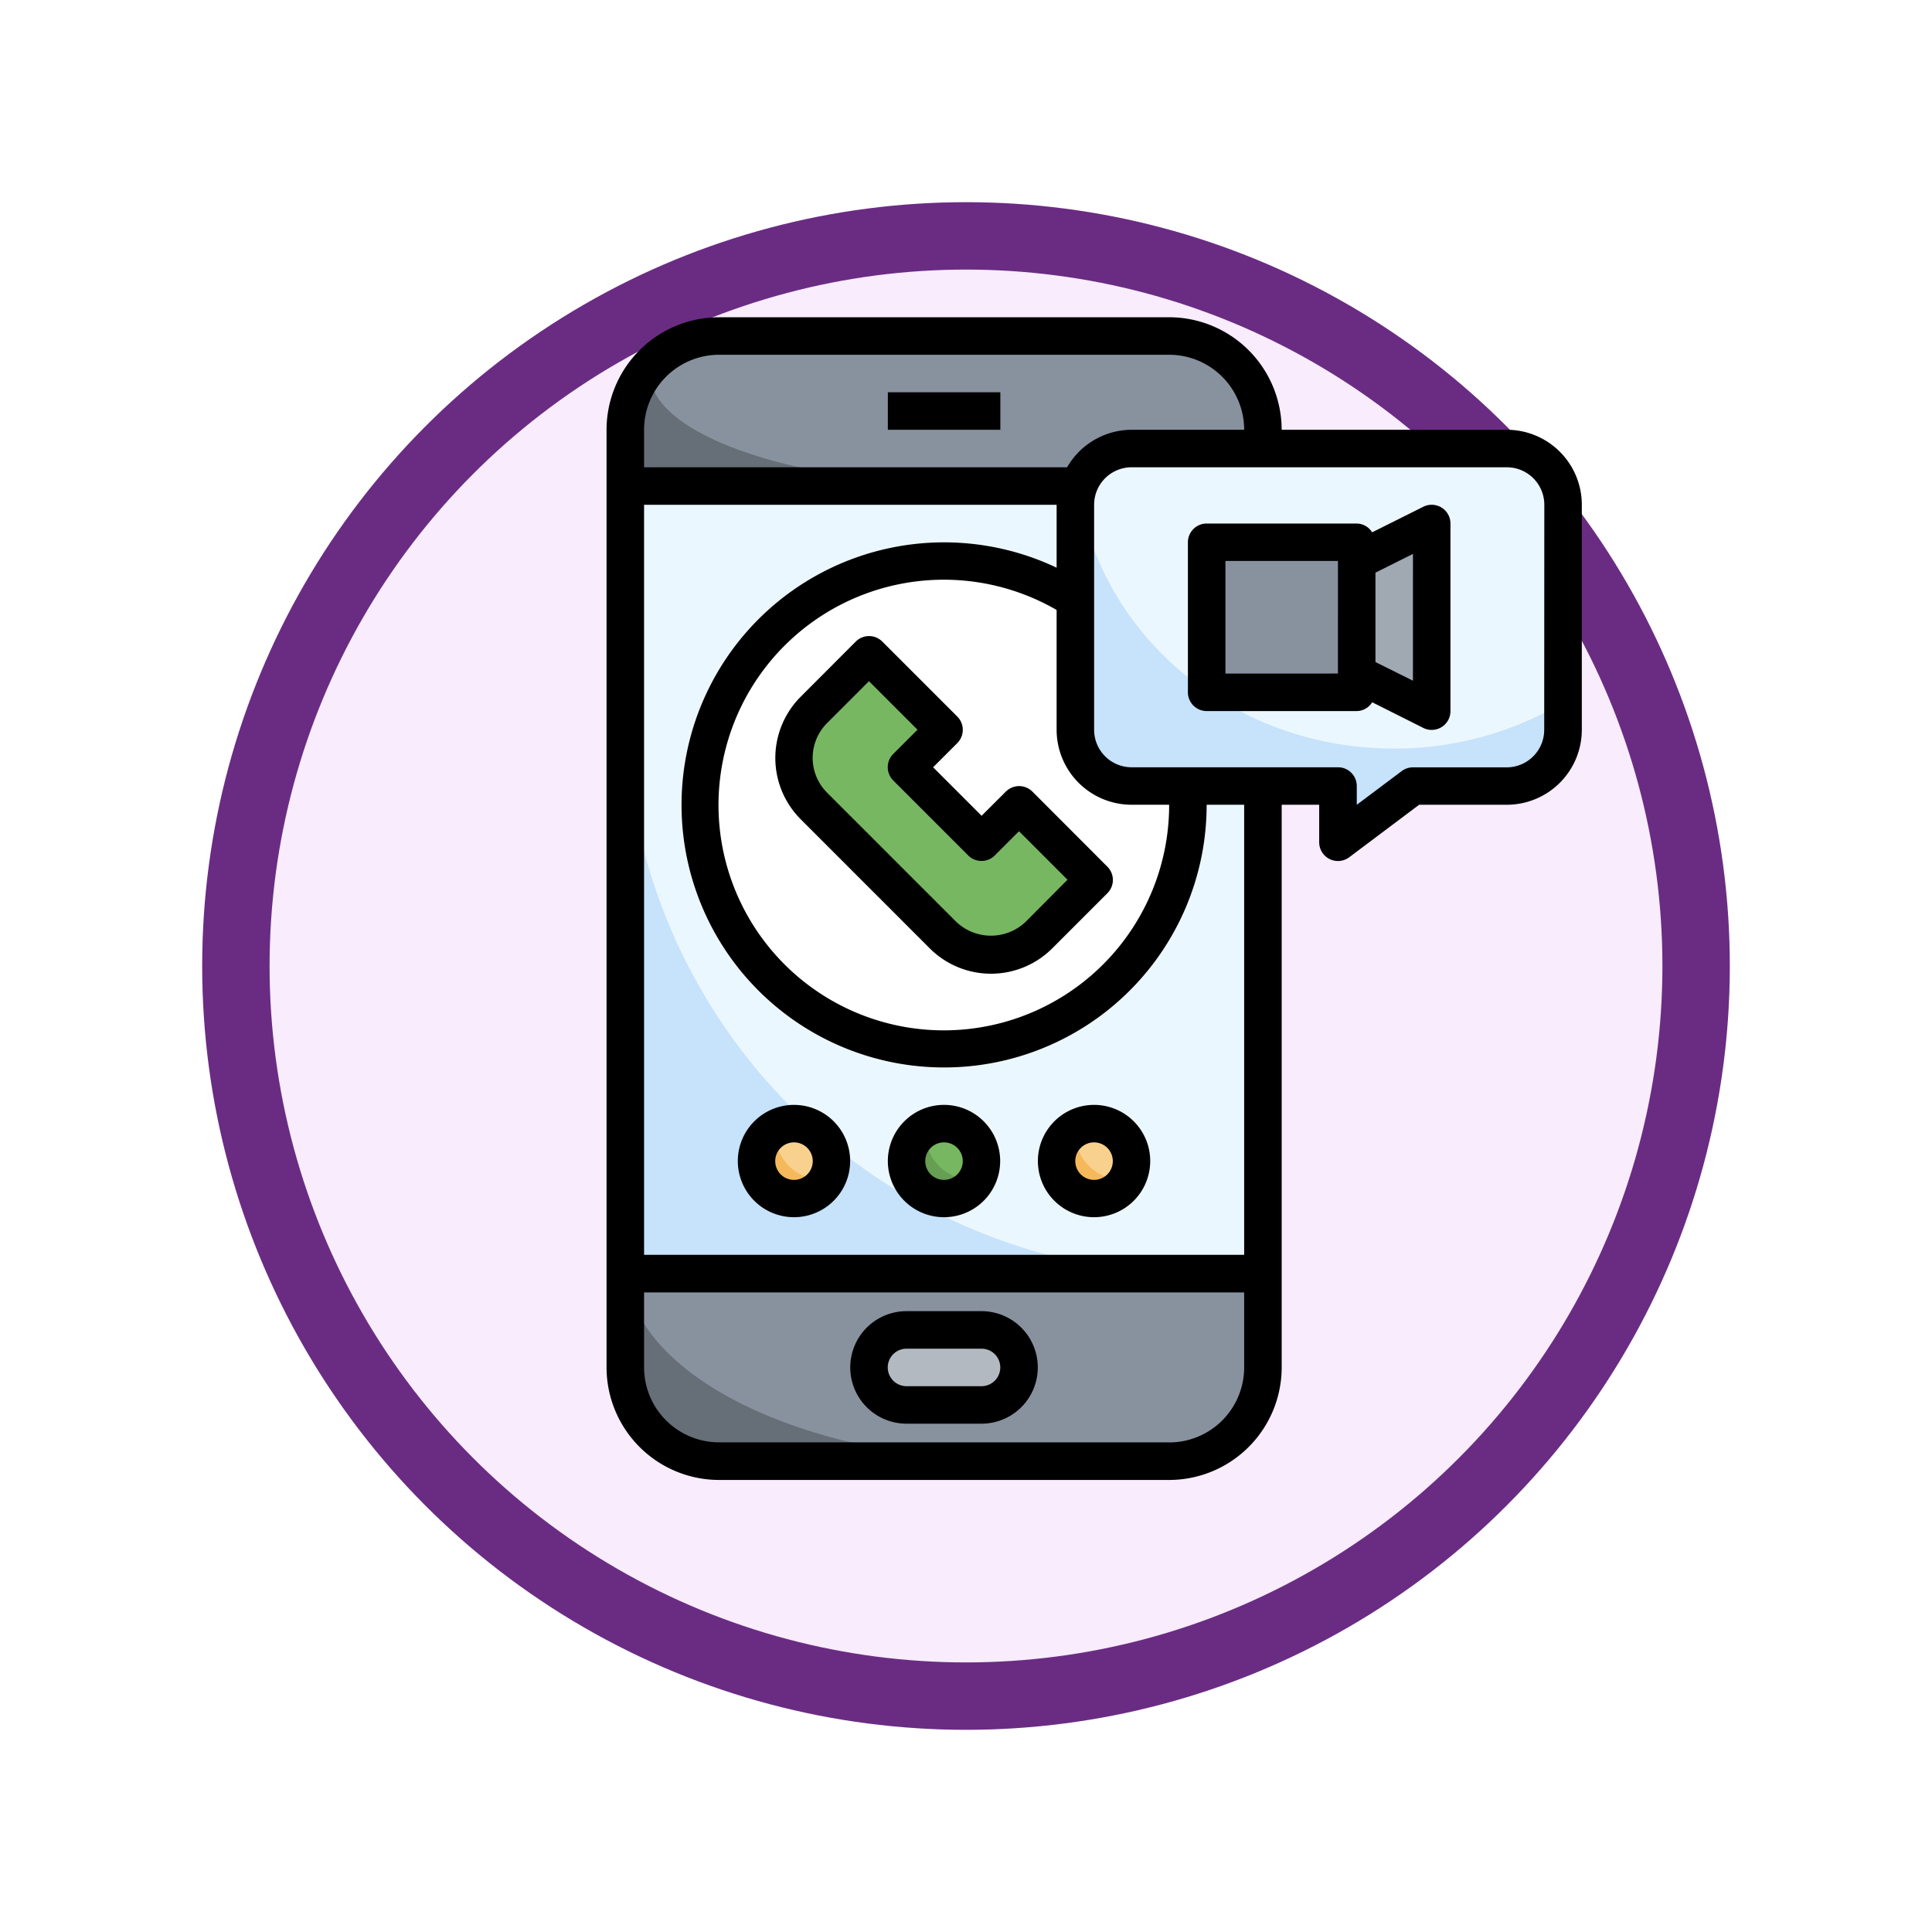 <svg xmlns="http://www.w3.org/2000/svg" xmlns:xlink="http://www.w3.org/1999/xlink" width="86" height="86" viewBox="0 0 86 86">
  <defs>
    <filter id="Ellipse_11513" x="0" y="0" width="86" height="86" filterUnits="userSpaceOnUse">
      <feOffset dy="3" input="SourceAlpha"/>
      <feGaussianBlur stdDeviation="3" result="blur"/>
      <feFlood flood-opacity="0.161"/>
      <feComposite operator="in" in2="blur"/>
      <feComposite in="SourceGraphic"/>
    </filter>
  </defs>
  <g id="Group_1143703" data-name="Group 1143703" transform="translate(-817 -450)">
    <g id="Group_1143465" data-name="Group 1143465" transform="translate(630 -707)">
      <g transform="matrix(1, 0, 0, 1, 187, 1157)" filter="url(#Ellipse_11513)">
        <g id="Ellipse_11513-2" data-name="Ellipse 11513" transform="translate(9 6)" fill="#f8ecfd" stroke="#6a2c83" stroke-width="3">
          <circle cx="34" cy="34" r="34" stroke="none"/>
          <circle cx="34" cy="34" r="32.5" fill="none"/>
        </g>
      </g>
    </g>
    <g id="video_13017616" transform="translate(838 463.122)">
      <path id="Path_905315" data-name="Path 905315" d="M7,10H35.382V45.06H7Z" transform="translate(-0.165 -1.487)" fill="#c7e2fb"/>
      <path id="Path_905316" data-name="Path 905316" d="M35.382,10H7V20.017A25.254,25.254,0,0,0,32.46,45.06h2.922Z" transform="translate(-0.165 -1.487)" fill="#ebf7fe"/>
      <circle id="Ellipse_11567" data-name="Ellipse 11567" cx="11" cy="11" r="11" transform="translate(10 12)" fill="#fff"/>
      <path id="Path_905317" data-name="Path 905317" d="M7,56.174a4.174,4.174,0,0,0,4.174,4.174H31.208a4.174,4.174,0,0,0,4.174-4.174V52H7Z" transform="translate(-0.165 -8.427)" fill="#666e77"/>
      <path id="Path_905318" data-name="Path 905318" d="M35.39,56.174V52H7.05c.439,4.645,8.089,8.348,17.488,8.348h6.678a4.174,4.174,0,0,0,4.174-4.174Z" transform="translate(-0.173 -8.427)" fill="#88929f"/>
      <path id="Path_905319" data-name="Path 905319" d="M31.208,2H11.174A4.174,4.174,0,0,0,7,6.174v2.5H35.382v-2.5A4.174,4.174,0,0,0,31.208,2Z" transform="translate(-0.165 -0.165)" fill="#666e77"/>
      <path id="Path_905320" data-name="Path 905320" d="M35.6,6.174A4.174,4.174,0,0,0,31.427,2H11.393A4.15,4.15,0,0,0,8.38,3.3a1.709,1.709,0,0,0-.056.372c0,2.766,6.666,5.009,14.891,5.009H35.6Z" transform="translate(-0.384 -0.165)" fill="#88929f"/>
      <path id="Path_905321" data-name="Path 905321" d="M31,20.521V10.5A2.5,2.5,0,0,1,33.5,8H50.2a2.5,2.5,0,0,1,2.5,2.5V20.521a2.5,2.5,0,0,1-2.5,2.5H46.026l-3.339,2.5v-2.5H33.5A2.5,2.5,0,0,1,31,20.521Z" transform="translate(-4.131 -1.157)" fill="#c7e2fb"/>
      <path id="Path_905322" data-name="Path 905322" d="M50.226,8h-16.7a2.5,2.5,0,0,0-2.372,1.735c.906,6.555,6.847,11.622,14.058,11.622a14.756,14.756,0,0,0,7.513-2.04V10.5A2.5,2.5,0,0,0,50.226,8Z" transform="translate(-4.157 -1.157)" fill="#ebf7fe"/>
      <path id="Path_905323" data-name="Path 905323" d="M38,13h6.678v6.678H38Z" transform="translate(-5.288 -1.983)" fill="#88929f"/>
      <path id="Path_905324" data-name="Path 905324" d="M46,13.67v5.009l3.339,1.67V12Z" transform="translate(-6.609 -1.818)" fill="#a0a8b2"/>
      <rect id="Rectangle_405568" data-name="Rectangle 405568" width="6" height="3" rx="1.5" transform="translate(18 46)" fill="#b3b9c1"/>
      <path id="Path_905325" data-name="Path 905325" d="M19.339,19l-2.453,2.453a3.023,3.023,0,0,0,0,4.276l5.742,5.742a3.023,3.023,0,0,0,4.276,0l2.453-2.453-3.339-3.339-1.67,1.67-3.339-3.339,1.67-1.67Z" transform="translate(-1.652 -2.974)" fill="#78b761"/>
      <ellipse id="Ellipse_11568" data-name="Ellipse 11568" cx="1.5" cy="2" rx="1.5" ry="2" transform="translate(13 37)" fill="#f5b95b"/>
      <path id="Path_905326" data-name="Path 905326" d="M15.835,44a1.646,1.646,0,0,0-.815.221,1.881,1.881,0,0,0-.02.2A2.087,2.087,0,0,0,17.087,46.5a1.88,1.88,0,0,0,.2-.02,1.646,1.646,0,0,0,.221-.815A1.67,1.67,0,0,0,15.835,44Z" transform="translate(-1.487 -7.105)" fill="#f9d18f"/>
      <ellipse id="Ellipse_11569" data-name="Ellipse 11569" cx="1" cy="2" rx="1" ry="2" transform="translate(20 37)" fill="#669e54"/>
      <path id="Path_905327" data-name="Path 905327" d="M23.835,44a1.646,1.646,0,0,0-.815.221,1.879,1.879,0,0,0-.02.2A2.087,2.087,0,0,0,25.087,46.5a1.88,1.88,0,0,0,.2-.02,1.646,1.646,0,0,0,.221-.815A1.67,1.67,0,0,0,23.835,44Z" transform="translate(-2.809 -7.105)" fill="#78b761"/>
      <ellipse id="Ellipse_11570" data-name="Ellipse 11570" cx="1.5" cy="2" rx="1.5" ry="2" transform="translate(26 37)" fill="#f5b95b"/>
      <path id="Path_905328" data-name="Path 905328" d="M31.835,44a1.646,1.646,0,0,0-.815.221,1.88,1.88,0,0,0-.02.2A2.087,2.087,0,0,0,33.087,46.5a1.879,1.879,0,0,0,.2-.02,1.646,1.646,0,0,0,.221-.815A1.67,1.67,0,0,0,31.835,44Z" transform="translate(-4.131 -7.105)" fill="#f9d18f"/>
      <path id="Path_905329" data-name="Path 905329" d="M21,5h5.008V6.67H21Z" transform="translate(-2.479 -0.661)"/>
      <path id="Path_905330" data-name="Path 905330" d="M26.442,24.923a.835.835,0,0,0-1.18,0L24.182,26l-2.159-2.159L23.1,22.764a.835.835,0,0,0,0-1.18l-3.339-3.339a.835.835,0,0,0-1.18,0L16.13,20.7a3.857,3.857,0,0,0,0,5.456L21.872,31.9a3.857,3.857,0,0,0,5.456,0l2.453-2.453a.835.835,0,0,0,0-1.18Zm-.295,5.792a2.241,2.241,0,0,1-3.1,0l-5.742-5.742a2.189,2.189,0,0,1,0-3.1l1.863-1.863,2.159,2.159-1.079,1.079a.835.835,0,0,0,0,1.18l3.339,3.339a.835.835,0,0,0,1.18,0l1.079-1.079,2.159,2.159Z" transform="translate(-1.487 -2.809)"/>
      <path id="Path_905331" data-name="Path 905331" d="M46.069,6.009H36.051A5.014,5.014,0,0,0,31.043,1H11.009A5.014,5.014,0,0,0,6,6.009V47.747a5.014,5.014,0,0,0,5.009,5.009H31.043a5.014,5.014,0,0,0,5.009-5.009V22.7h1.67v1.67a.835.835,0,0,0,1.336.668L42.173,22.7h3.9a3.339,3.339,0,0,0,3.339-3.339V9.348A3.339,3.339,0,0,0,46.069,6.009ZM11.009,2.67H31.043a3.339,3.339,0,0,1,3.339,3.339H29.373A3.328,3.328,0,0,0,26.5,7.678H7.67V6.009A3.339,3.339,0,0,1,11.009,2.67ZM31.043,22.7a10.03,10.03,0,1,1-5.009-8.67v5.331A3.339,3.339,0,0,0,29.373,22.7Zm0,28.382H11.009A3.339,3.339,0,0,1,7.67,47.747V44.408H34.382v3.339A3.339,3.339,0,0,1,31.043,51.086Zm3.339-8.348H7.67V9.348H26.034v2.8A11.687,11.687,0,1,0,32.712,22.7h1.67ZM47.738,19.365a1.67,1.67,0,0,1-1.67,1.67H41.895a.835.835,0,0,0-.5.167l-2,1.5v-.835a.835.835,0,0,0-.835-.835H29.373a1.67,1.67,0,0,1-1.67-1.67V9.348a1.67,1.67,0,0,1,1.67-1.67h16.7a1.67,1.67,0,0,1,1.67,1.67Z" transform="translate(0)"/>
      <path id="Path_905332" data-name="Path 905332" d="M48.291,11.124a.835.835,0,0,0-.812-.037L45.2,12.226a.82.82,0,0,0-.69-.392H37.835a.835.835,0,0,0-.835.835v6.678a.835.835,0,0,0,.835.835h6.678a.82.82,0,0,0,.69-.392l2.276,1.143a.835.835,0,0,0,1.208-.751V11.835A.835.835,0,0,0,48.291,11.124Zm-4.613,7.388H38.67V13.5h5.009Zm3.339.319L45.348,18V14.02l1.67-.835Z" transform="translate(-5.122 -1.652)"/>
      <path id="Path_905333" data-name="Path 905333" d="M23.5,43a2.5,2.5,0,1,0,2.5,2.5A2.5,2.5,0,0,0,23.5,43Zm0,3.339a.835.835,0,1,1,.835-.835A.835.835,0,0,1,23.5,46.339Z" transform="translate(-2.479 -6.94)"/>
      <path id="Path_905334" data-name="Path 905334" d="M31.5,43a2.5,2.5,0,1,0,2.5,2.5A2.5,2.5,0,0,0,31.5,43Zm0,3.339a.835.835,0,1,1,.835-.835A.835.835,0,0,1,31.5,46.339Z" transform="translate(-3.8 -6.94)"/>
      <path id="Path_905335" data-name="Path 905335" d="M15.5,43a2.5,2.5,0,1,0,2.5,2.5A2.5,2.5,0,0,0,15.5,43Zm0,3.339a.835.835,0,1,1,.835-.835A.835.835,0,0,1,15.5,46.339Z" transform="translate(-1.157 -6.94)"/>
      <path id="Path_905336" data-name="Path 905336" d="M24.843,59.009H21.5A2.5,2.5,0,1,1,21.5,54h3.339a2.5,2.5,0,1,1,0,5.009ZM21.5,55.67a.835.835,0,1,0,0,1.67h3.339a.835.835,0,1,0,0-1.67Z" transform="translate(-2.148 -8.758)"/>
    </g>
  </g>
</svg>
